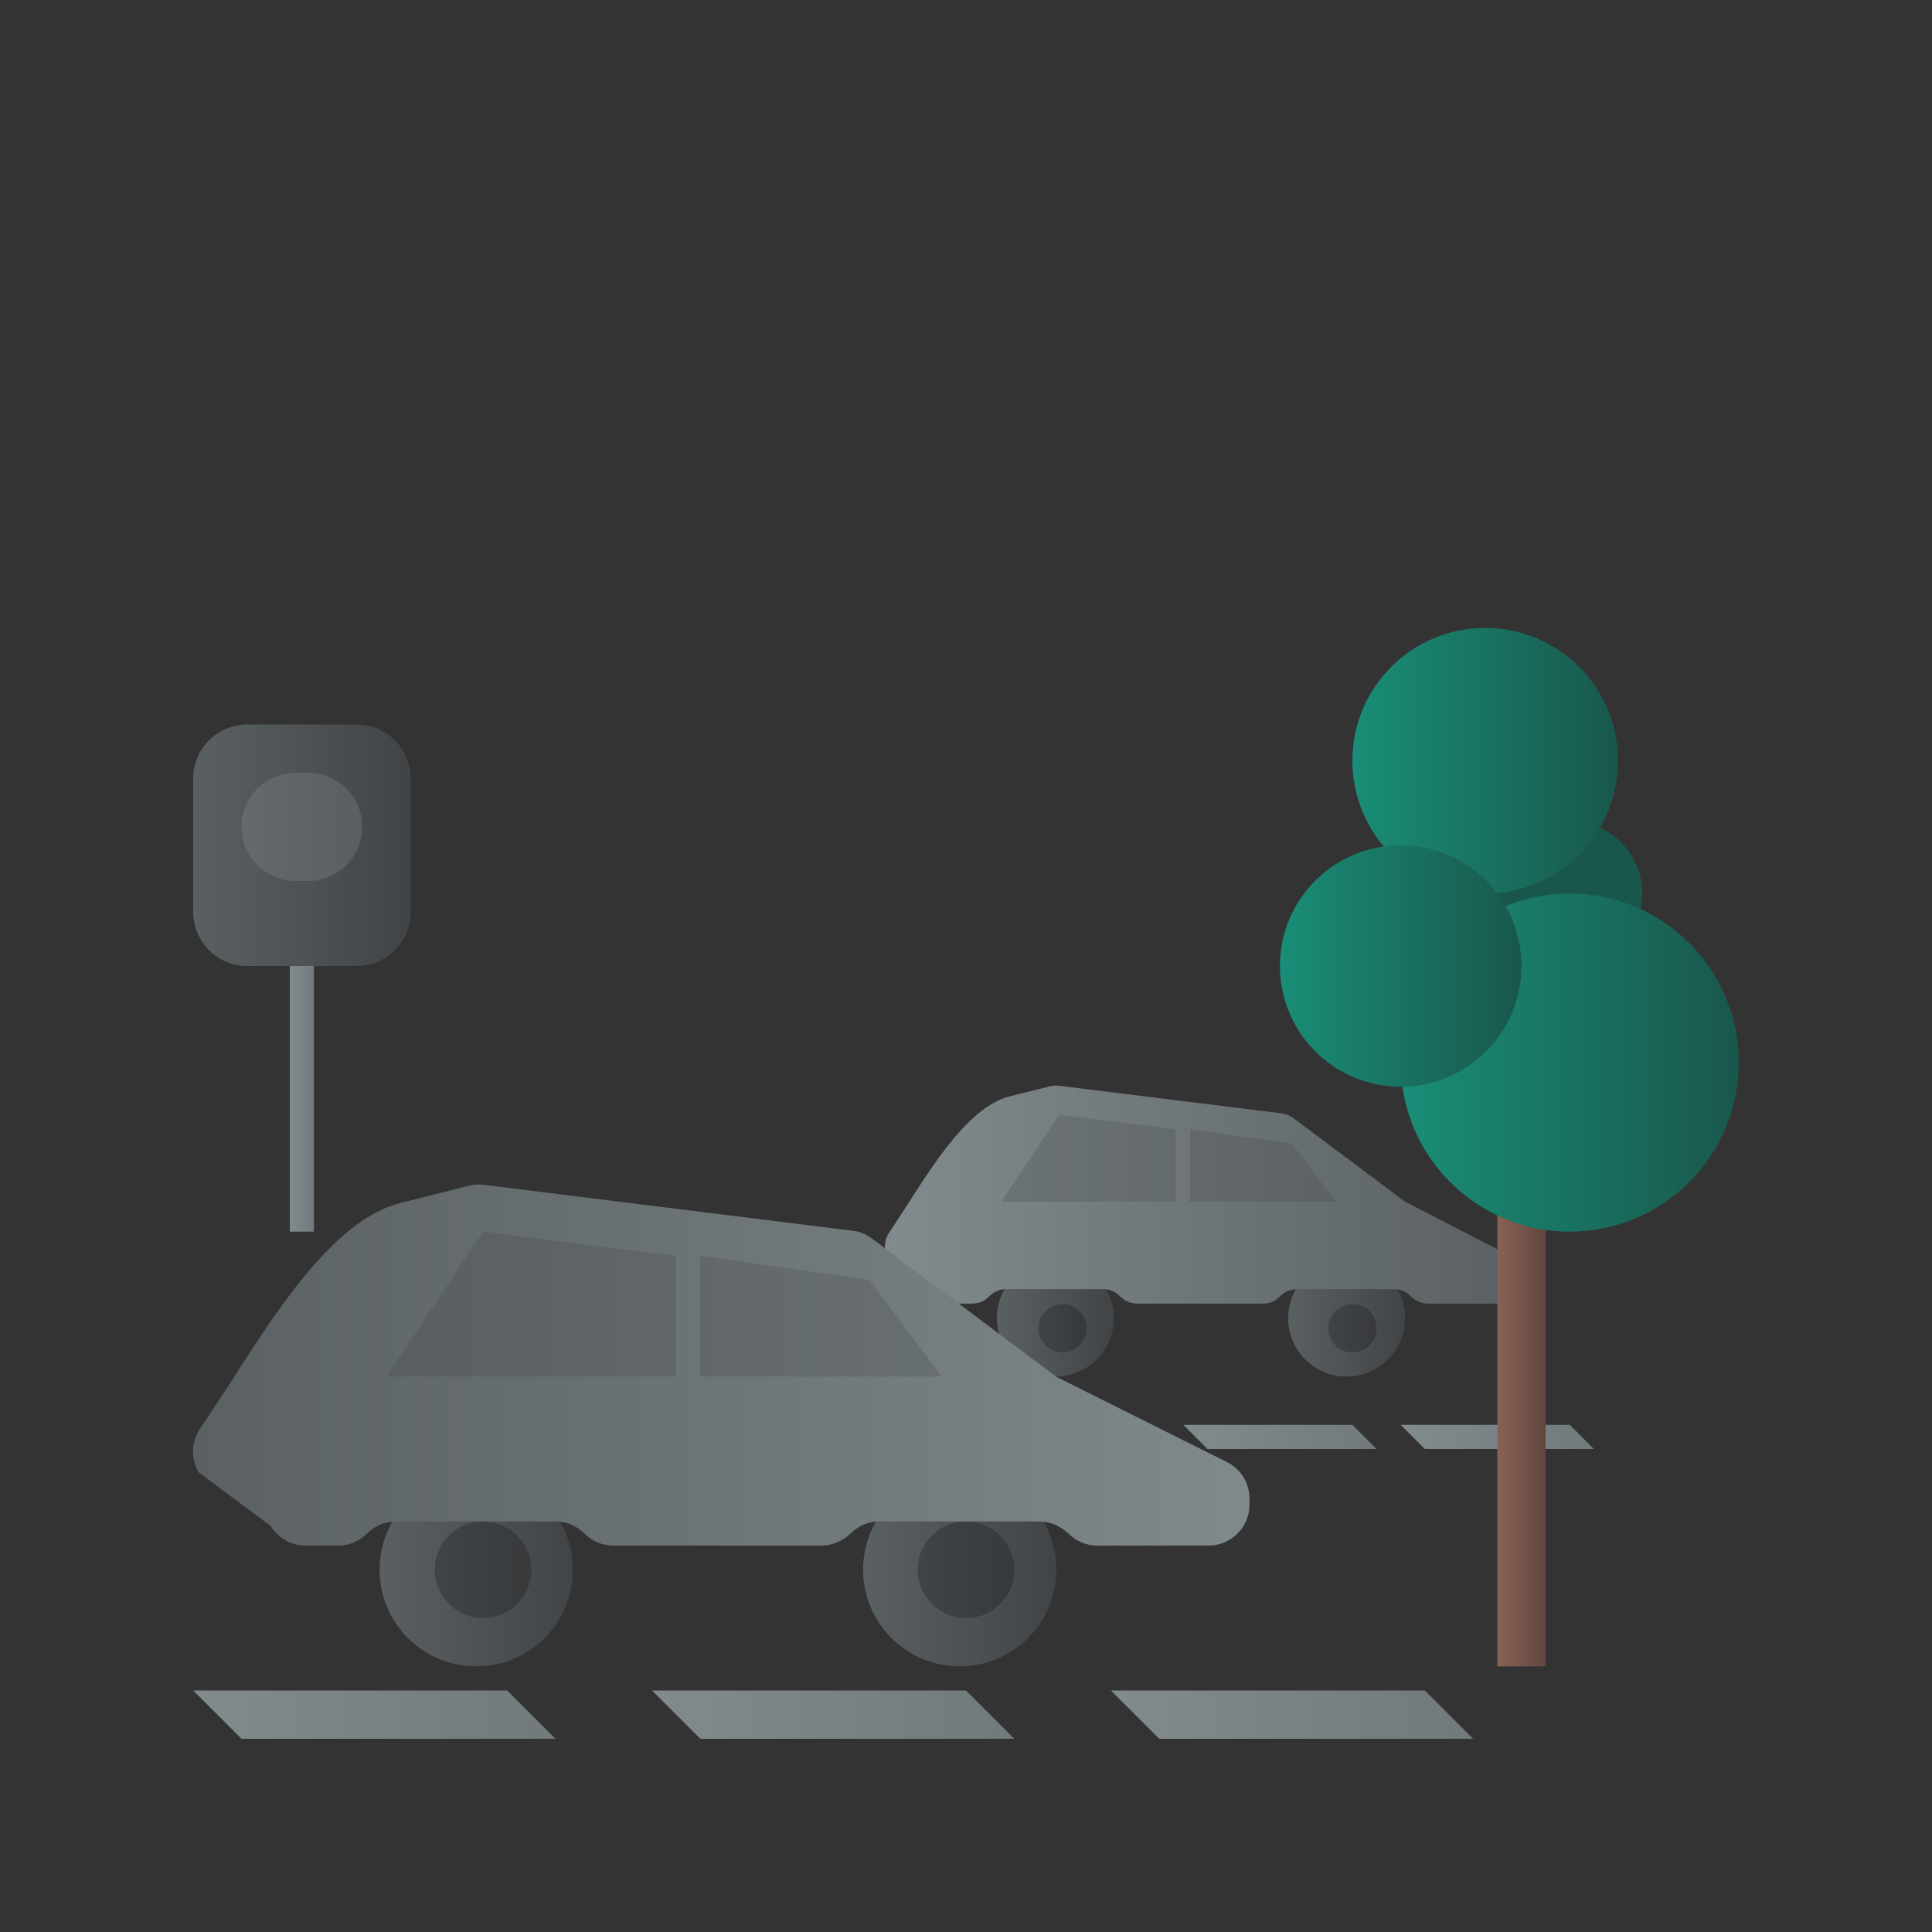 <?xml version="1.0" encoding="utf-8"?>
<!-- Generator: Adobe Illustrator 23.1.1, SVG Export Plug-In . SVG Version: 6.00 Build 0)  -->
<svg version="1.1" id="Options" xmlns="http://www.w3.org/2000/svg" xmlns:xlink="http://www.w3.org/1999/xlink" x="0px" y="0px"
	 viewBox="0 0 400 400" style="enable-background:new 0 0 400 400;" xml:space="preserve">
<rect x="0" y="0" width="400" height="400" fill="#333333" stroke="none"/>
<style type="text/css">
	.st0{fill:none;}
	.st1{opacity:0.5;}
	.st2{fill:url(#SVGID_1_);}
	.st3{fill:url(#SVGID_2_);}
	.st4{fill:url(#SVGID_3_);}
	.st5{fill:url(#SVGID_4_);}
	.st6{fill:url(#SVGID_5_);}
	.st7{fill:url(#SVGID_6_);}
	.st8{fill:url(#SVGID_7_);}
	.st9{fill:url(#SVGID_8_);}
	.st10{fill:url(#SVGID_9_);}
	.st11{opacity:0.25;fill:#FFFFFF;enable-background:new    ;}
	.st12{fill:url(#SVGID_10_);}
	.st13{fill:url(#SVGID_11_);}
	.st14{fill:url(#SVGID_12_);}
	.st15{fill:url(#SVGID_13_);}
	.st16{fill:url(#SVGID_14_);}
	.st17{fill:url(#SVGID_15_);}
	.st18{fill:url(#SVGID_16_);}
	.st19{opacity:0.25;fill:#50565B;enable-background:new    ;}
	.st20{fill:#007C65;}
	.st21{fill:url(#SVGID_17_);}
	.st22{fill:url(#SVGID_18_);}
	.st23{fill:url(#SVGID_19_);}
	.st24{fill:url(#SVGID_20_);}
	.st25{fill:url(#SVGID_21_);}
</style>
<title>Artboard 2 copy 7</title>
<rect class="st0" width="400" height="400"/>
<g class="st1">
	<linearGradient id="SVGID_1_" gradientUnits="userSpaceOnUse" x1="206.4" y1="272.9" x2="230.6" y2="272.9">
		<stop  offset="0" style="stop-color:#818D92"/>
		<stop  offset="1" style="stop-color:#50565B"/>
	</linearGradient>
	<circle class="st2" cx="218.5" cy="272.9" r="12.1"/>
	<linearGradient id="SVGID_2_" gradientUnits="userSpaceOnUse" x1="215" y1="275" x2="225" y2="275">
		<stop  offset="0" style="stop-color:#50565B"/>
		<stop  offset="1" style="stop-color:#3C4044"/>
	</linearGradient>
	<circle class="st3" cx="220" cy="275" r="5"/>
	<linearGradient id="SVGID_3_" gradientUnits="userSpaceOnUse" x1="290" y1="297.5" x2="330" y2="297.5">
		<stop  offset="1.472383e-03" style="stop-color:#D0E2E7"/>
		<stop  offset="1" style="stop-color:#AFC0C5"/>
	</linearGradient>
	<polygon class="st4" points="330,300 295,300 290,295 325,295 	"/>
	<linearGradient id="SVGID_4_" gradientUnits="userSpaceOnUse" x1="245" y1="297.5" x2="285" y2="297.5">
		<stop  offset="1.472383e-03" style="stop-color:#D0E2E7"/>
		<stop  offset="1" style="stop-color:#AFC0C5"/>
	</linearGradient>
	<polygon class="st5" points="285,300 250,300 245,295 280,295 	"/>
	<linearGradient id="SVGID_5_" gradientUnits="userSpaceOnUse" x1="230" y1="355" x2="305" y2="355">
		<stop  offset="1.472383e-03" style="stop-color:#D0E2E7"/>
		<stop  offset="1" style="stop-color:#AFC0C5"/>
	</linearGradient>
	<polygon class="st6" points="305,360 240,360 230,350 295,350 	"/>
	<linearGradient id="SVGID_6_" gradientUnits="userSpaceOnUse" x1="135" y1="355" x2="210" y2="355">
		<stop  offset="1.472383e-03" style="stop-color:#D0E2E7"/>
		<stop  offset="1" style="stop-color:#AFC0C5"/>
	</linearGradient>
	<polygon class="st7" points="210,360 145,360 135,350 200,350 	"/>
	<linearGradient id="SVGID_7_" gradientUnits="userSpaceOnUse" x1="40" y1="355" x2="115" y2="355">
		<stop  offset="1.472383e-03" style="stop-color:#D0E2E7"/>
		<stop  offset="1" style="stop-color:#AFC0C5"/>
	</linearGradient>
	<polygon class="st8" points="115,360 50,360 40,350 105,350 	"/>
	<linearGradient id="SVGID_8_" gradientUnits="userSpaceOnUse" x1="60" y1="227.5" x2="65" y2="227.5">
		<stop  offset="1.472383e-03" style="stop-color:#D0E2E7"/>
		<stop  offset="1" style="stop-color:#AFC0C5"/>
	</linearGradient>
	<rect x="60" y="200" class="st9" width="5" height="55"/>
	<linearGradient id="SVGID_9_" gradientUnits="userSpaceOnUse" x1="40" y1="175" x2="85" y2="175">
		<stop  offset="0" style="stop-color:#818D92"/>
		<stop  offset="1" style="stop-color:#50565B"/>
	</linearGradient>
	<path class="st10" d="M51.2,150h22.6c6.2,0,11.2,5,11.2,11.2v27.6c0,6.2-5,11.2-11.2,11.2H51.2C45,200,40,195,40,188.8v-27.6
		C40,155,45,150,51.2,150z"/>
	<path class="st11" d="M61.2,160h2.6c6.2,0,11.2,5,11.2,11.2l0,0c0,6.2-5,11.2-11.2,11.2h-2.6c-6.2,0-11.2-5-11.2-11.2l0,0
		C50,165,55,160,61.2,160z"/>
	<linearGradient id="SVGID_10_" gradientUnits="userSpaceOnUse" x1="78.6" y1="325" x2="118.6" y2="325">
		<stop  offset="0" style="stop-color:#818D92"/>
		<stop  offset="1" style="stop-color:#50565B"/>
	</linearGradient>
	<circle class="st12" cx="98.6" cy="325" r="20"/>
	<linearGradient id="SVGID_11_" gradientUnits="userSpaceOnUse" x1="178.7" y1="325" x2="218.7" y2="325">
		<stop  offset="0" style="stop-color:#818D92"/>
		<stop  offset="1" style="stop-color:#50565B"/>
	</linearGradient>
	<circle class="st13" cx="198.7" cy="325" r="20"/>
	<linearGradient id="SVGID_12_" gradientUnits="userSpaceOnUse" x1="90" y1="325" x2="110" y2="325">
		<stop  offset="0" style="stop-color:#50565B"/>
		<stop  offset="1" style="stop-color:#3C4044"/>
	</linearGradient>
	<circle class="st14" cx="100" cy="325" r="10"/>
	<linearGradient id="SVGID_13_" gradientUnits="userSpaceOnUse" x1="190" y1="325" x2="210" y2="325">
		<stop  offset="0" style="stop-color:#50565B"/>
		<stop  offset="1" style="stop-color:#3C4044"/>
	</linearGradient>
	<circle class="st15" cx="200" cy="325" r="10"/>
	<linearGradient id="SVGID_14_" gradientUnits="userSpaceOnUse" x1="266.7" y1="272.9" x2="290.9" y2="272.9">
		<stop  offset="0" style="stop-color:#818D92"/>
		<stop  offset="1" style="stop-color:#50565B"/>
	</linearGradient>
	<circle class="st16" cx="278.8" cy="272.9" r="12.1"/>
	<linearGradient id="SVGID_15_" gradientUnits="userSpaceOnUse" x1="275" y1="275" x2="285" y2="275">
		<stop  offset="0" style="stop-color:#50565B"/>
		<stop  offset="1" style="stop-color:#3C4044"/>
	</linearGradient>
	<circle class="st17" cx="280" cy="275" r="5"/>
	<linearGradient id="SVGID_16_" gradientUnits="userSpaceOnUse" x1="183.208" y1="247.329" x2="314.6" y2="247.329">
		<stop  offset="1.472383e-03" style="stop-color:#D0E2E7"/>
		<stop  offset="1" style="stop-color:#818D92"/>
	</linearGradient>
	<path class="st18" d="M197.3,269.9h3.9c1.4,0,2.7-0.5,3.6-1.5l0,0c1-1,2.3-1.5,3.6-1.5h19.9c1.4,0,2.7,0.5,3.6,1.5l0,0
		c1,1,2.3,1.5,3.6,1.5h25.9c1.4,0,2.7-0.5,3.6-1.5l0,0c1-1,2.3-1.5,3.6-1.5h19.9c1.4,0,2.7,0.5,3.6,1.5l0,0c1,1,2.3,1.5,3.6,1.5
		h13.8c2.8,0,5.1-2.3,5.1-5.1v-0.7c0-2-1.1-3.7-2.9-4.6L291.3,249c-0.3-0.1-0.5-0.3-0.8-0.5l-22.7-17c-0.7-0.5-1.6-0.9-2.5-1
		l-46-5.7c-0.6-0.1-1.3,0-1.9,0.1L209,227c-9.4,2.4-17.6,17.2-23,25.3l-1.9,2.9c-1.1,1.6-1.2,3.7-0.2,5.4l9,6.7
		C193.8,268.9,195.5,269.9,197.3,269.9z"/>
	<polygon class="st19" points="207.3,248.8 219.3,230.8 243.4,233.8 243.4,248.8 	"/>
	<polygon class="st19" points="246.4,233.8 246.4,248.8 276.6,248.8 267.5,236.8 	"/>
	<circle class="st20" cx="325" cy="185" r="15"/>
	<linearGradient id="SVGID_17_" gradientUnits="userSpaceOnUse" x1="310" y1="292.5" x2="320" y2="292.5">
		<stop  offset="0" style="stop-color:#E19176"/>
		<stop  offset="1" style="stop-color:#8D5C4A"/>
	</linearGradient>
	<rect x="310" y="240" class="st21" width="10" height="105"/>
	<linearGradient id="SVGID_18_" gradientUnits="userSpaceOnUse" x1="290" y1="220" x2="360" y2="220">
		<stop  offset="0" style="stop-color:#00E9BD"/>
		<stop  offset="1" style="stop-color:#007C65"/>
	</linearGradient>
	<circle class="st22" cx="325" cy="220" r="35"/>
	<linearGradient id="SVGID_19_" gradientUnits="userSpaceOnUse" x1="280" y1="157.5" x2="335" y2="157.5">
		<stop  offset="0" style="stop-color:#00E9BD"/>
		<stop  offset="1" style="stop-color:#007C65"/>
	</linearGradient>
	<circle class="st23" cx="307.5" cy="157.5" r="27.5"/>
	<linearGradient id="SVGID_20_" gradientUnits="userSpaceOnUse" x1="265" y1="200" x2="315" y2="200">
		<stop  offset="0" style="stop-color:#00E9BD"/>
		<stop  offset="1" style="stop-color:#007C65"/>
	</linearGradient>
	<circle class="st24" cx="290" cy="200" r="25"/>
	<linearGradient id="SVGID_21_" gradientUnits="userSpaceOnUse" x1="266.752" y1="282.622" x2="36.405" y2="282.622">
		<stop  offset="1.472383e-03" style="stop-color:#D0E2E7"/>
		<stop  offset="1" style="stop-color:#818D92"/>
	</linearGradient>
	<path class="st25" d="M63.5,320H70c2.3,0,4.4-0.9,6-2.5l0,0c1.6-1.6,3.7-2.5,6-2.5h33c2.3,0,4.4,0.9,6,2.5l0,0
		c1.6,1.6,3.7,2.5,6,2.5h43c2.3,0,4.4-0.9,6.1-2.5l0,0c1.6-1.6,3.7-2.5,6-2.5h33c2.3,0,4.4,0.9,6.1,2.5l0,0c1.6,1.6,3.7,2.5,6,2.5
		h23c4.7,0,8.5-3.8,8.5-8.5v-1.2c0-3.2-1.8-6.2-4.7-7.6l-34.6-17.3c-0.5-0.2-0.9-0.5-1.3-0.8l-37.6-28.2c-1.2-0.9-2.6-1.5-4.1-1.6
		l-76.3-9.5c-1-0.1-2.1-0.1-3.1,0.2l-14.2,3.6C67.2,253,53.6,277.6,44.6,291l-3.2,4.8c-1.8,2.7-1.9,6.2-0.3,9L56,315.9
		C57.5,318.4,60.4,320.1,63.5,320z"/>
	<polygon class="st19" points="80,285 100,255 140,260 140,285 	"/>
	<polygon class="st19" points="145,260 145,285 195,285 180,265 	"/>
</g>
</svg>
